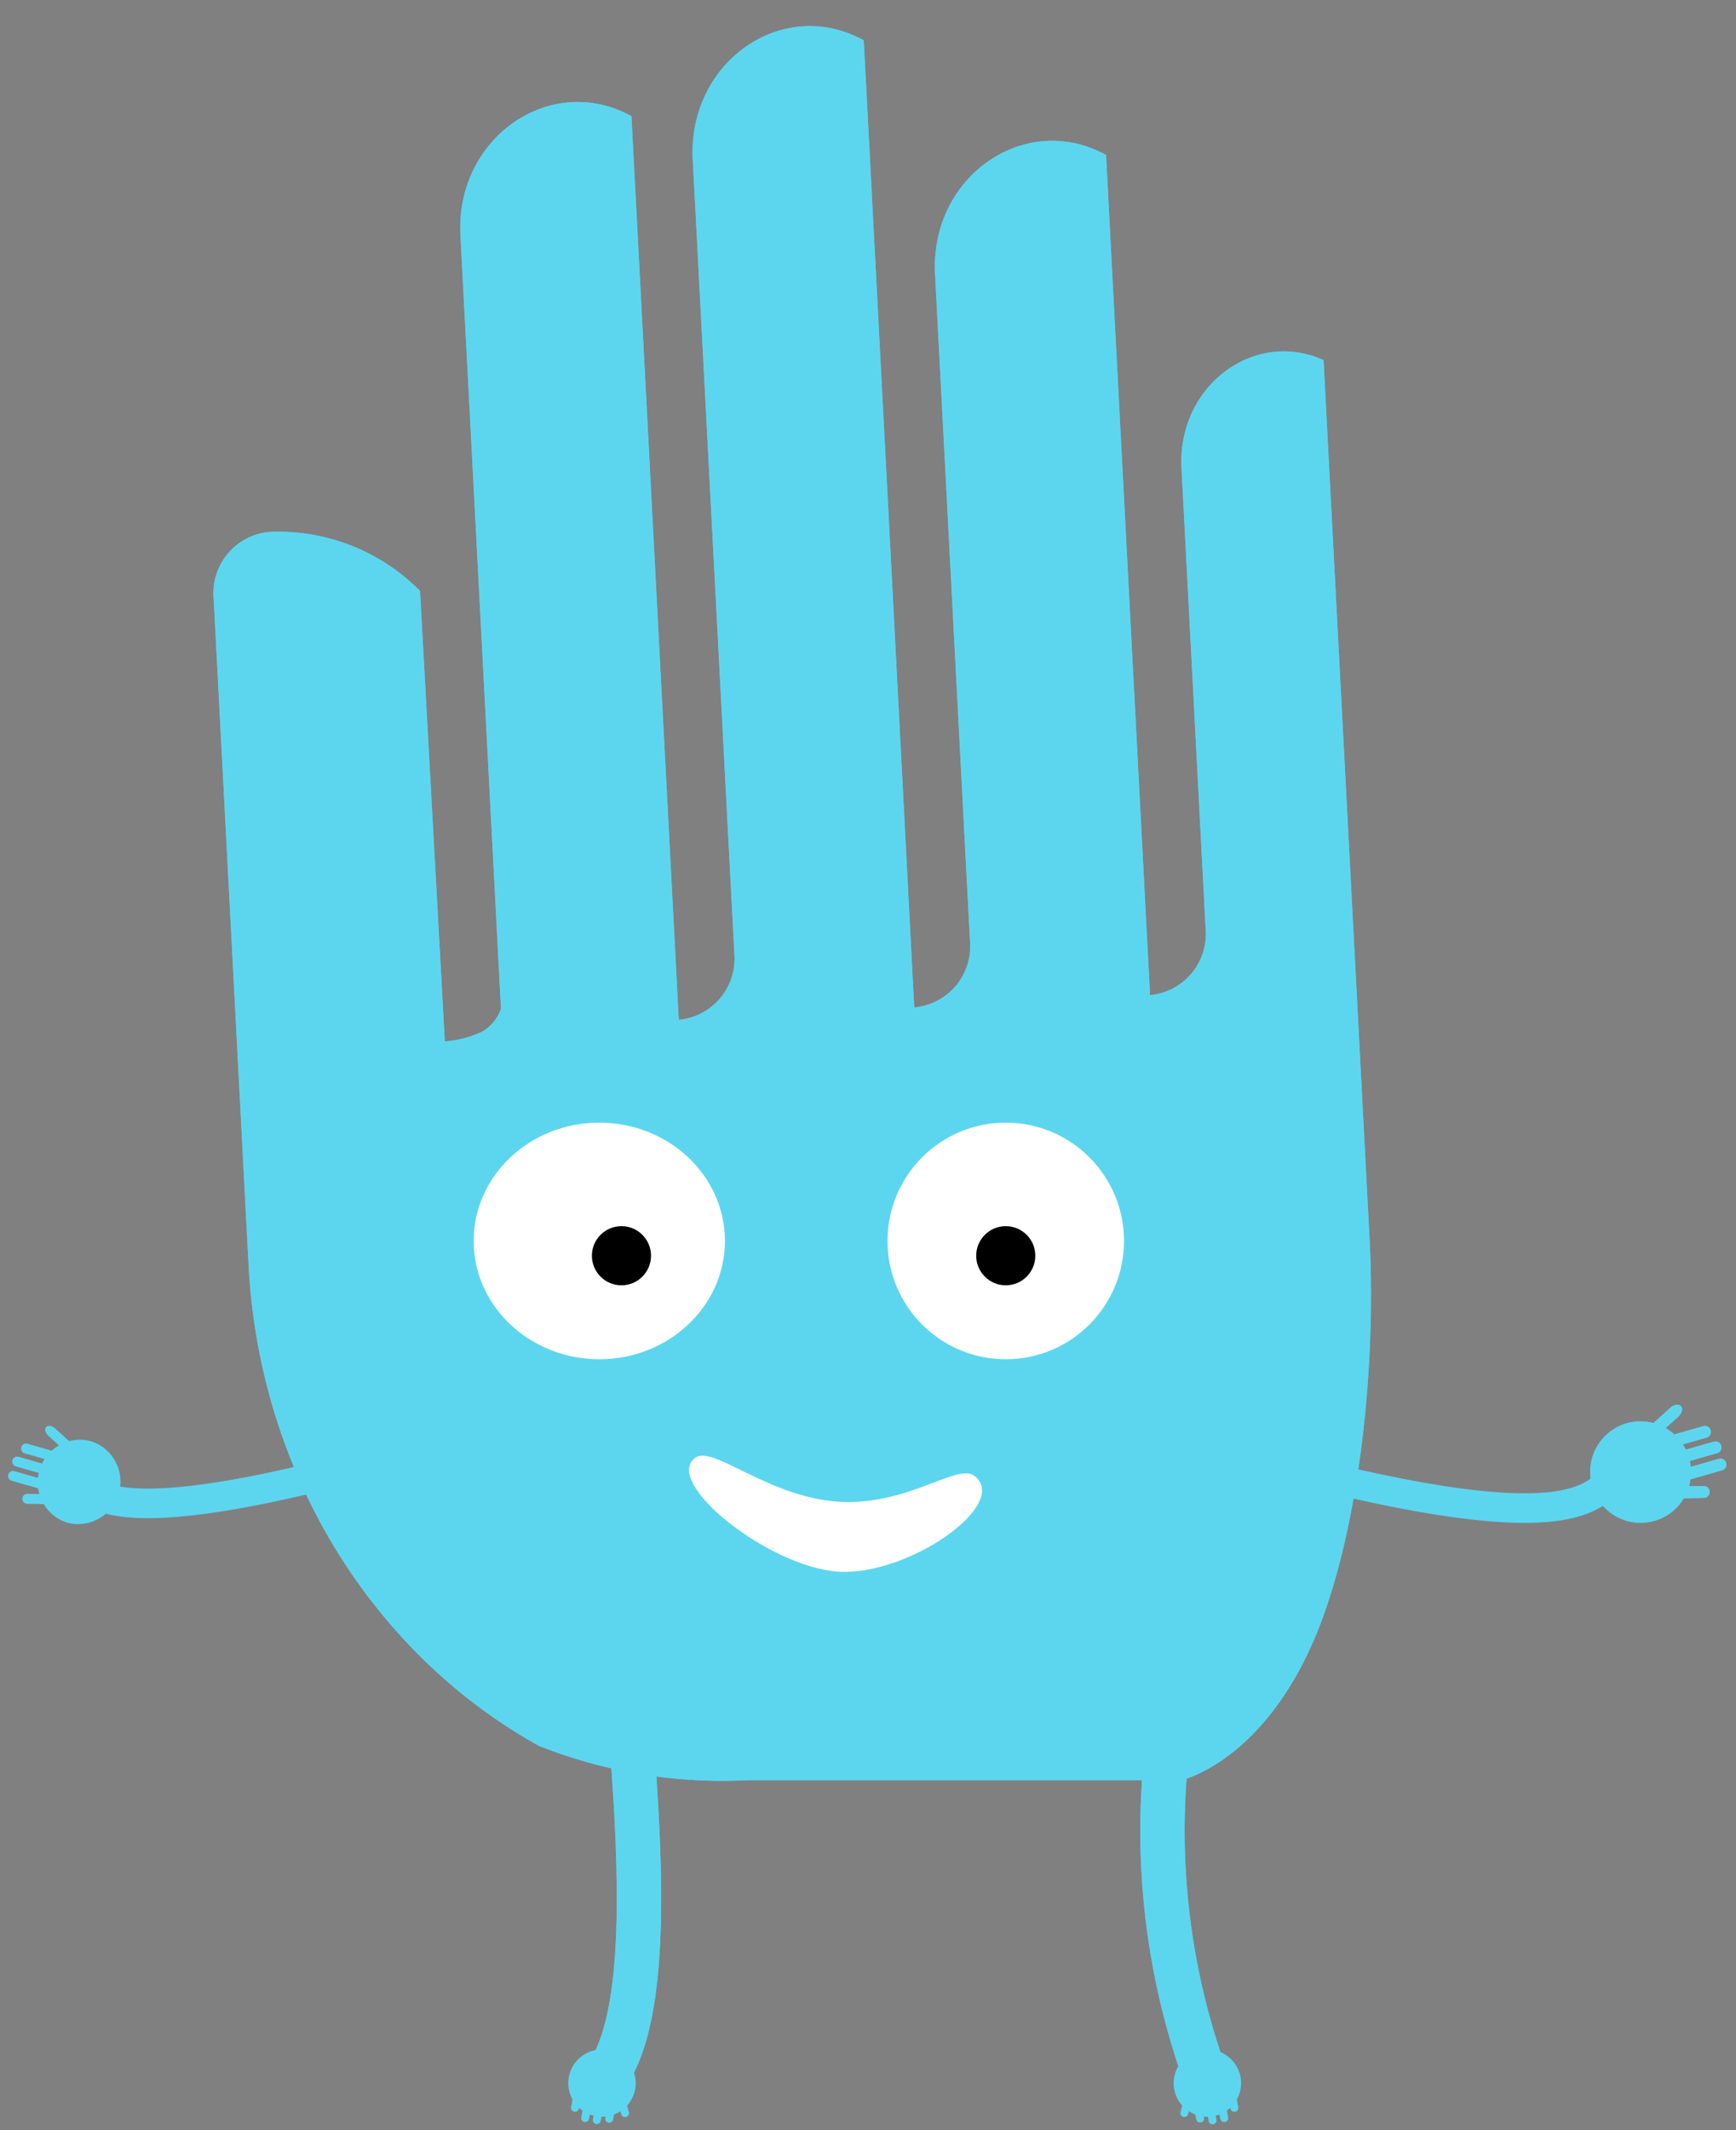 <svg xmlns="http://www.w3.org/2000/svg" width="117.452" height="144.063" viewBox="0 0 117.452 144.063">
  <rect x="0" y="0" width="117.452" height="144.063" fill="#808080" stroke="none"/>
  <g id="Groupe_942" data-name="Groupe 942" transform="translate(-1166.258 -246.581)">
    <path id="Tracé_1075" data-name="Tracé 1075" d="M75.83,83.224V38.08c0-14.3-7.2-26.8-17.92-33.49A33.594,33.594,0,0,0,43.9,1.535L14.621,0S8.467,1.031,4.443,10.616C1.576,17.441,0,27.534,0,35.93V95.4c4.632,2.372,9.978-1.289,9.978-6.8V57.427a4.154,4.154,0,0,1,3.991-4.3v56.893c5.276,3.282,11.973-.8,11.973-7.449V57.428a4.154,4.154,0,0,1,3.991-4.3c.025,0,0-1.337,0,65.491,5.325,3.313,11.973-.849,11.973-7.449V57.428a4.154,4.154,0,0,1,3.991-4.3V114.32c5.276,3.282,11.973-.8,11.973-7.449V54.493A2.95,2.95,0,0,1,59.2,53.032a7.343,7.343,0,0,1,2.581-.54l.081,30.515a13.458,13.458,0,0,0,9.978,4.517A4.151,4.151,0,0,0,75.83,83.224Z" transform="translate(1260.796 366.2) rotate(177)" fill="#5cd6ef"/>
    <path id="Tracé_1076" data-name="Tracé 1076" d="M108.865,129.12a49.009,49.009,0,0,0,2.8,22.85" transform="translate(1136.367 235.634)" fill="none" stroke="#5cd6ef" stroke-miterlimit="10" stroke-width="3"/>
    <path id="Tracé_1077" data-name="Tracé 1077" d="M77.028,131.46c.688,9.512.688,17.772-1.918,21.3" transform="translate(1132.073 234.352)" fill="none" stroke="#5cd6ef" stroke-miterlimit="10" stroke-width="3"/>
    <circle id="Ellipse_302" data-name="Ellipse 302" cx="8" cy="8" r="8" transform="translate(1226.304 322.501)" fill="#fff"/>
    <ellipse id="Ellipse_303" data-name="Ellipse 303" cx="8.5" cy="8" rx="8.5" ry="8" transform="translate(1198.304 322.501)" fill="#fff"/>
    <circle id="Ellipse_304" data-name="Ellipse 304" cx="2" cy="2" r="2" transform="translate(1206.304 329.501)"/>
    <circle id="Ellipse_305" data-name="Ellipse 305" cx="2" cy="2" r="2" transform="translate(1232.304 329.501)"/>
    <path id="Tracé_1082" data-name="Tracé 1082" d="M3097.569,691.77c1.194-.836,4.928,2.669,9.649,2.982s8.074-2.664,9.239-1.732c2.412,1.928-4.517,6.776-9.239,6.464S3095.259,693.386,3097.569,691.77Z" transform="translate(-1884.253 -346.619)" fill="#fff"/>
    <path id="Tracé_1075-2" data-name="Tracé 1075" d="M75.83,83.224V38.08c0-14.3-7.2-26.8-17.92-33.49A33.594,33.594,0,0,0,43.9,1.535L14.621,0S8.467,1.031,4.443,10.616C1.576,17.441,0,27.534,0,35.93V95.4c4.632,2.372,9.978-1.289,9.978-6.8V57.427a4.154,4.154,0,0,1,3.991-4.3v56.893c5.276,3.282,11.973-.8,11.973-7.449V57.428a4.154,4.154,0,0,1,3.991-4.3c.025,0,0-1.337,0,65.491,5.325,3.313,11.973-.849,11.973-7.449V57.428a4.154,4.154,0,0,1,3.991-4.3V114.32c5.276,3.282,11.973-.8,11.973-7.449V54.493A2.95,2.95,0,0,1,59.2,53.032a7.343,7.343,0,0,1,2.581-.54l.081,30.515a13.458,13.458,0,0,0,9.978,4.517A4.151,4.151,0,0,0,75.83,83.224Z" transform="translate(1260.796 366.2) rotate(177)" fill="#5cd6ef"/>
    <path id="Tracé_1076-2" data-name="Tracé 1076" d="M108.865,129.12a49.009,49.009,0,0,0,2.8,22.85" transform="translate(1136.367 235.634)" fill="none" stroke="#5cd6ef" stroke-miterlimit="10" stroke-width="3"/>
    <path id="Tracé_1077-2" data-name="Tracé 1077" d="M77.028,131.46c.688,9.512.688,17.772-1.918,21.3" transform="translate(1132.073 234.352)" fill="none" stroke="#5cd6ef" stroke-miterlimit="10" stroke-width="3"/>
    <circle id="Ellipse_306" data-name="Ellipse 306" cx="8" cy="8" r="8" transform="translate(1226.304 322.501)" fill="#fff"/>
    <ellipse id="Ellipse_307" data-name="Ellipse 307" cx="8.5" cy="8" rx="8.5" ry="8" transform="translate(1198.304 322.501)" fill="#fff"/>
    <circle id="Ellipse_308" data-name="Ellipse 308" cx="2" cy="2" r="2" transform="translate(1206.304 329.501)"/>
    <circle id="Ellipse_309" data-name="Ellipse 309" cx="2" cy="2" r="2" transform="translate(1232.304 329.501)"/>
    <path id="Tracé_1083" data-name="Tracé 1083" d="M3097.569,691.77c1.194-.836,4.928,2.669,9.649,2.982s8.074-2.664,9.239-1.732c2.412,1.928-4.517,6.776-9.239,6.464S3095.259,693.386,3097.569,691.77Z" transform="translate(-1884.253 -346.619)" fill="#fff"/>
    <path id="Tracé_1095" data-name="Tracé 1095" d="M136.862,101.25c-1.935,1-1.333,5.051-19.862.642" transform="translate(1139.319 244.661)" fill="none" stroke="#5cd6ef" stroke-miterlimit="10" stroke-width="2"/>
    <path id="Union_44" data-name="Union 44" d="M3.226,8.736V6.809a3.45,3.45,0,0,1-.4-.047V8.736a.4.4,0,1,1-.806,0V6.514A3.423,3.423,0,0,1,1.6,6.292l-.255.952a.4.4,0,1,1-.779-.209l.35-1.306A3.4,3.4,0,0,1,3.426,0,3.417,3.417,0,0,1,6.853,3.407a3.378,3.378,0,0,1-.483,1.746l.676,1.38c.148.3.106.628-.094.725s-.483-.07-.632-.374L5.814,5.851a3.439,3.439,0,0,1-.574.447V8.335a.4.4,0,0,1-.806,0V6.665a3.418,3.418,0,0,1-.4.1V8.736a.4.4,0,1,1-.806,0Z" transform="translate(1274.925 350.36) rotate(-106)" fill="#5cd6ef"/>
    <path id="Union_45" data-name="Union 45" d="M3.226,8.736V6.809a3.45,3.45,0,0,1-.4-.047V8.736a.4.4,0,1,1-.806,0V6.514A3.423,3.423,0,0,1,1.6,6.292l-.255.952a.4.4,0,1,1-.779-.209l.35-1.306A3.4,3.4,0,0,1,3.426,0,3.417,3.417,0,0,1,6.853,3.407a3.378,3.378,0,0,1-.483,1.746l.676,1.38c.148.3.106.628-.094.725s-.483-.07-.632-.374L5.814,5.851a3.439,3.439,0,0,1-.574.447V8.335a.4.4,0,0,1-.806,0V6.665a3.418,3.418,0,0,1-.4.1V8.736a.4.4,0,1,1-.806,0Z" transform="translate(1274.925 350.36) rotate(-106)" fill="#5cd6ef"/>
    <path id="Tracé_1101" data-name="Tracé 1101" d="M3.32,92.25c1.621.839,1.117,4.232,16.642.538" transform="translate(1167.275 253.773)" fill="none" stroke="#5cd6ef" stroke-miterlimit="10" stroke-width="2"/>
    <path id="Union_47" data-name="Union 47" d="M0,4.8A2.836,2.836,0,0,1,.769,2.858L.475,1.763a.338.338,0,0,1,.652-.175l.214.8A2.867,2.867,0,0,1,1.689,2.2V.338a.337.337,0,1,1,.675,0V1.992A2.9,2.9,0,0,1,2.7,1.953V.338a.338.338,0,0,1,.676,0V1.992a2.862,2.862,0,0,1,.338.081V.674a.337.337,0,1,1,.675,0V2.38a2.88,2.88,0,0,1,.481.375l.424-.865c.124-.255.361-.4.529-.313s.2.353.078.607L5.336,3.34a2.83,2.83,0,0,1,.4,1.463A2.871,2.871,0,0,1,0,4.8Z" transform="translate(1166.258 348.248) rotate(-74)" fill="#5cd6ef"/>
    <path id="Union_52" data-name="Union 52" d="M2.147,4.8V4.532A2.3,2.3,0,0,1,1.879,4.5v.3a.268.268,0,0,1-.536,0V4.336a2.282,2.282,0,0,1-.268-.143v.075a.269.269,0,0,1-.537,0V3.73A2.251,2.251,0,0,1,0,2.268a2.281,2.281,0,0,1,4.562,0,2.248,2.248,0,0,1-.321,1.161l.2.415a.267.267,0,0,1-.123.357.27.27,0,0,1-.359-.123l-.09-.184a2.29,2.29,0,0,1-.382.3v.342a.268.268,0,0,1-.536,0v-.1a2.276,2.276,0,0,1-.268.065v.3a.269.269,0,0,1-.537,0Z" transform="translate(1205.179 384.797) rotate(11)" fill="#5cd6ef"/>
    <path id="Union_53" data-name="Union 53" d="M0,2.8A2.251,2.251,0,0,1,.537,1.34V.8a.269.269,0,0,1,.537,0V.877A2.282,2.282,0,0,1,1.343.734V.268a.268.268,0,0,1,.536,0v.3A2.3,2.3,0,0,1,2.147.538V.268a.268.268,0,1,1,.536,0v.3a2.275,2.275,0,0,1,.268.064v-.1a.269.269,0,0,1,.537,0V.878a2.29,2.29,0,0,1,.382.3l.09-.184a.268.268,0,0,1,.482.234l-.2.414A2.247,2.247,0,0,1,4.562,2.8,2.281,2.281,0,0,1,0,2.8Z" transform="translate(1250.719 389.773) rotate(169)" fill="#5cd6ef"/>
  </g>
</svg>
